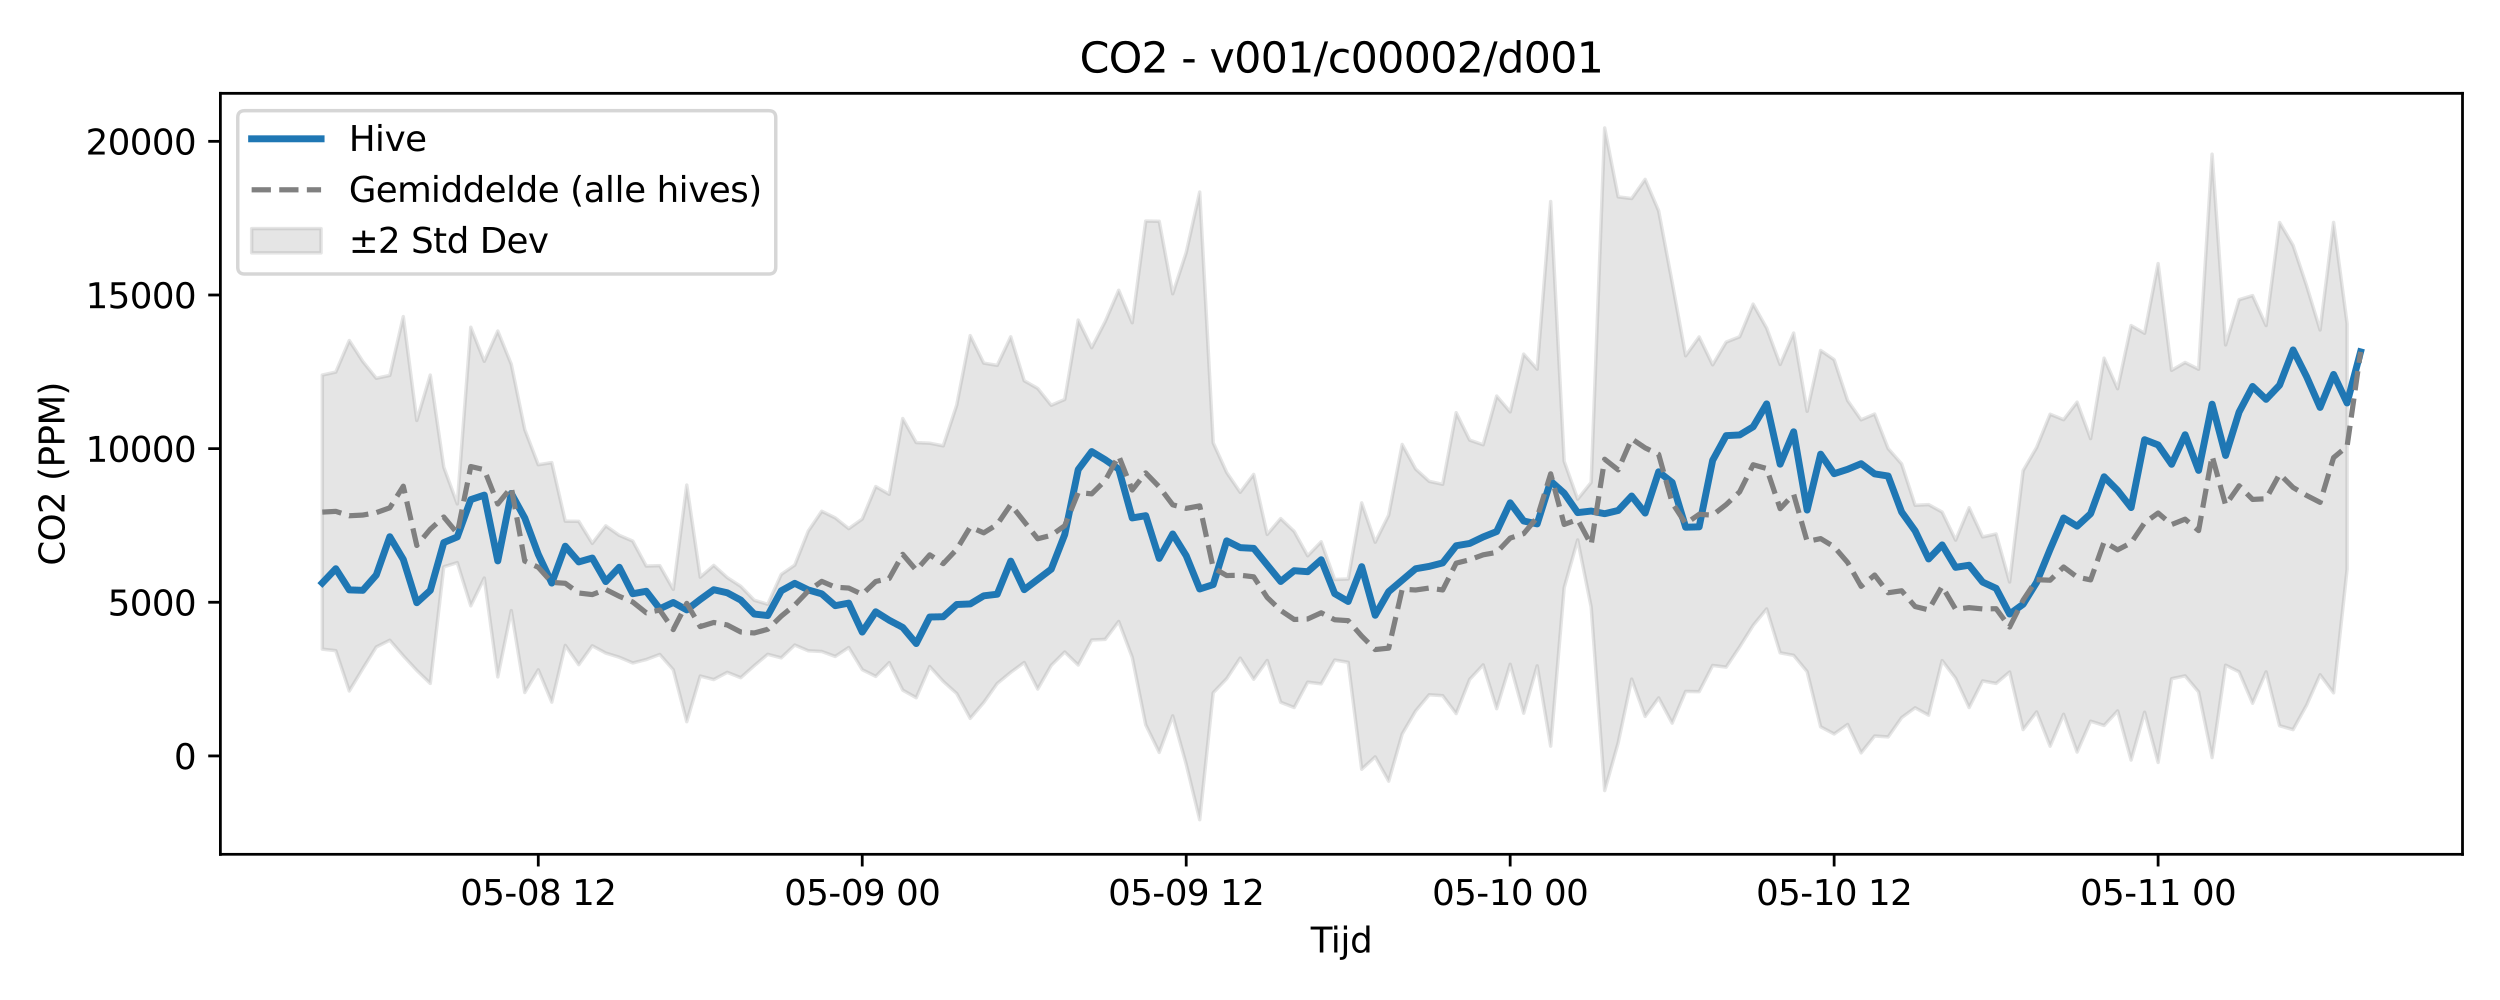 <?xml version="1.0" encoding="utf-8" standalone="no"?>
<!DOCTYPE svg PUBLIC "-//W3C//DTD SVG 1.1//EN"
  "http://www.w3.org/Graphics/SVG/1.1/DTD/svg11.dtd">
<svg xmlns:xlink="http://www.w3.org/1999/xlink" width="720pt" height="288pt" viewBox="0 0 720 288" xmlns="http://www.w3.org/2000/svg" version="1.1">
 <defs>
  <style type="text/css">*{stroke-linejoin: round; stroke-linecap: butt}</style>
 </defs>
 <g id="figure_1">
  <g id="patch_1">
   <path d="M 0 288 
L 720 288 
L 720 0 
L 0 0 
z
" style="fill: #ffffff"/>
  </g>
  <g id="axes_1">
   <g id="patch_2">
    <path d="M 63.47 246.04 
L 709.2 246.04 
L 709.2 26.88 
L 63.47 26.88 
z
" style="fill: #ffffff"/>
   </g>
   <g id="FillBetweenPolyCollection_1">
    <defs>
     <path id="m85f820d447" d="M 92.821 -179.984 
L 92.821 -101.045 
L 96.709 -100.609 
L 100.597 -88.999 
L 104.484 -95.415 
L 108.372 -101.674 
L 112.259 -103.624 
L 116.147 -99.119 
L 120.035 -94.916 
L 123.922 -91.164 
L 127.81 -124.753 
L 131.697 -125.964 
L 135.585 -113.519 
L 139.473 -121.52 
L 143.36 -93.05 
L 147.248 -112.157 
L 151.135 -88.56 
L 155.023 -95.089 
L 158.911 -85.779 
L 162.798 -102.124 
L 166.686 -96.565 
L 170.573 -102.01 
L 174.461 -99.909 
L 178.349 -98.719 
L 182.236 -97.058 
L 186.124 -98.05 
L 190.011 -99.514 
L 193.899 -95.096 
L 197.787 -80.148 
L 201.674 -93.297 
L 205.562 -92.284 
L 209.449 -94.365 
L 213.337 -92.819 
L 217.224 -96.28 
L 221.112 -99.556 
L 225 -98.536 
L 228.887 -102.232 
L 232.775 -100.572 
L 236.662 -100.37 
L 240.55 -98.937 
L 244.438 -101.522 
L 248.325 -95.131 
L 252.213 -93.196 
L 256.1 -97.162 
L 259.988 -89.238 
L 263.876 -87.047 
L 267.763 -96.052 
L 271.651 -91.756 
L 275.538 -88.255 
L 279.426 -81.105 
L 283.314 -85.672 
L 287.201 -91.15 
L 291.089 -94.362 
L 294.976 -97.201 
L 298.864 -89.548 
L 302.752 -96.372 
L 306.639 -100.225 
L 310.527 -96.469 
L 314.414 -103.677 
L 318.302 -103.855 
L 322.19 -109.017 
L 326.077 -98.706 
L 329.965 -79.256 
L 333.852 -71.3 
L 337.74 -81.832 
L 341.628 -67.902 
L 345.515 -51.922 
L 349.403 -88.48 
L 353.29 -92.554 
L 357.178 -98.465 
L 361.066 -92.375 
L 364.953 -97.773 
L 368.841 -85.744 
L 372.728 -84.231 
L 376.616 -91.541 
L 380.504 -91.051 
L 384.391 -97.902 
L 388.279 -97.25 
L 392.166 -66.457 
L 396.054 -70.019 
L 399.942 -63.018 
L 403.829 -76.612 
L 407.717 -83.253 
L 411.604 -87.905 
L 415.492 -87.647 
L 419.38 -82.477 
L 423.267 -92.339 
L 427.155 -96.51 
L 431.042 -83.893 
L 434.93 -96.688 
L 438.818 -82.596 
L 442.705 -96.231 
L 446.593 -73.108 
L 450.48 -118.762 
L 454.368 -132.502 
L 458.256 -113.176 
L 462.143 -60.318 
L 466.031 -74.056 
L 469.918 -92.42 
L 473.806 -81.668 
L 477.694 -87.007 
L 481.581 -79.734 
L 485.469 -88.873 
L 489.356 -88.795 
L 493.244 -96.348 
L 497.132 -95.87 
L 501.019 -101.688 
L 504.907 -107.888 
L 508.794 -112.628 
L 512.682 -99.985 
L 516.57 -99.261 
L 520.457 -94.562 
L 524.345 -78.684 
L 528.232 -76.614 
L 532.12 -79.355 
L 536.008 -71.176 
L 539.895 -76.028 
L 543.783 -75.769 
L 547.67 -81.324 
L 551.558 -84.155 
L 555.446 -82.031 
L 559.333 -97.746 
L 563.221 -92.623 
L 567.108 -84.221 
L 570.996 -91.895 
L 574.883 -91.171 
L 578.771 -94.466 
L 582.659 -77.884 
L 586.546 -82.96 
L 590.434 -73.094 
L 594.321 -82.289 
L 598.209 -71.404 
L 602.097 -80.302 
L 605.984 -79.056 
L 609.872 -83.256 
L 613.759 -69.096 
L 617.647 -82.877 
L 621.535 -68.414 
L 625.422 -92.524 
L 629.31 -93.356 
L 633.197 -88.731 
L 637.085 -69.817 
L 640.973 -96.428 
L 644.86 -94.505 
L 648.748 -85.458 
L 652.635 -94.495 
L 656.523 -78.988 
L 660.411 -77.866 
L 664.298 -84.9 
L 668.186 -93.666 
L 672.073 -88.459 
L 675.961 -124.058 
L 675.961 -194.82 
L 675.961 -194.82 
L 672.073 -223.95 
L 668.186 -192.967 
L 664.298 -205.734 
L 660.411 -217.33 
L 656.523 -223.932 
L 652.635 -194.239 
L 648.748 -202.869 
L 644.86 -201.687 
L 640.973 -188.663 
L 637.085 -243.605 
L 633.197 -181.649 
L 629.31 -183.611 
L 625.422 -181.343 
L 621.535 -212.092 
L 617.647 -192.015 
L 613.759 -194.241 
L 609.872 -176.041 
L 605.984 -184.855 
L 602.097 -161.678 
L 598.209 -172.191 
L 594.321 -167.125 
L 590.434 -168.706 
L 586.546 -159.135 
L 582.659 -152.456 
L 578.771 -120.381 
L 574.883 -134.216 
L 570.996 -133.368 
L 567.108 -141.781 
L 563.221 -132.443 
L 559.333 -140.536 
L 555.446 -142.671 
L 551.558 -142.478 
L 547.67 -154.395 
L 543.783 -158.813 
L 539.895 -168.76 
L 536.008 -167.089 
L 532.12 -172.644 
L 528.232 -184.417 
L 524.345 -187.069 
L 520.457 -169.55 
L 516.57 -192.081 
L 512.682 -183.026 
L 508.794 -193.502 
L 504.907 -200.418 
L 501.019 -191.013 
L 497.132 -189.482 
L 493.244 -182.925 
L 489.356 -190.96 
L 485.469 -185.532 
L 481.581 -206.665 
L 477.694 -227.267 
L 473.806 -236.348 
L 469.918 -230.821 
L 466.031 -231.303 
L 462.143 -251.158 
L 458.256 -149.058 
L 454.368 -144.246 
L 450.48 -155.158 
L 446.593 -229.968 
L 442.705 -181.679 
L 438.818 -186.022 
L 434.93 -169.373 
L 431.042 -173.948 
L 427.155 -159.912 
L 423.267 -161.246 
L 419.38 -169.149 
L 415.492 -148.526 
L 411.604 -149.377 
L 407.717 -152.914 
L 403.829 -159.995 
L 399.942 -139.65 
L 396.054 -131.84 
L 392.166 -143.177 
L 388.279 -121.255 
L 384.391 -121.112 
L 380.504 -131.975 
L 376.616 -127.935 
L 372.728 -134.952 
L 368.841 -138.652 
L 364.953 -134.091 
L 361.066 -151.38 
L 357.178 -146.218 
L 353.29 -151.923 
L 349.403 -160.464 
L 345.515 -232.692 
L 341.628 -215.269 
L 337.74 -203.398 
L 333.852 -224.273 
L 329.965 -224.339 
L 326.077 -195.043 
L 322.19 -204.41 
L 318.302 -195.405 
L 314.414 -187.867 
L 310.527 -195.826 
L 306.639 -172.957 
L 302.752 -171.284 
L 298.864 -176.129 
L 294.976 -178.351 
L 291.089 -191.001 
L 287.201 -182.778 
L 283.314 -183.419 
L 279.426 -191.349 
L 275.538 -171.33 
L 271.651 -159.59 
L 267.763 -160.361 
L 263.876 -160.539 
L 259.988 -167.466 
L 256.1 -145.643 
L 252.213 -147.87 
L 248.325 -138.522 
L 244.438 -135.748 
L 240.55 -138.855 
L 236.662 -140.767 
L 232.775 -135.053 
L 228.887 -125.25 
L 225 -122.577 
L 221.112 -113.974 
L 217.224 -115.13 
L 213.337 -119.146 
L 209.449 -121.654 
L 205.562 -125.171 
L 201.674 -121.781 
L 197.787 -148.303 
L 193.899 -118.25 
L 190.011 -125.094 
L 186.124 -124.976 
L 182.236 -132.17 
L 178.349 -133.83 
L 174.461 -136.563 
L 170.573 -131.509 
L 166.686 -137.857 
L 162.798 -137.898 
L 158.911 -154.778 
L 155.023 -154.159 
L 151.135 -164.275 
L 147.248 -183.097 
L 143.36 -192.668 
L 139.473 -183.943 
L 135.585 -193.761 
L 131.697 -142.874 
L 127.81 -153.441 
L 123.922 -179.985 
L 120.035 -166.902 
L 116.147 -196.823 
L 112.259 -179.886 
L 108.372 -179.053 
L 104.484 -183.906 
L 100.597 -189.927 
L 96.709 -180.844 
L 92.821 -179.984 
z
" style="stroke: #808080; stroke-opacity: 0.2"/>
    </defs>
    <g clip-path="url(#p6d5a3e7dd3)">
     <use xlink:href="#m85f820d447" x="0" y="288" style="fill: #808080; fill-opacity: 0.2; stroke: #808080; stroke-opacity: 0.2"/>
    </g>
   </g>
   <g id="matplotlib.axis_1">
    <g id="xtick_1">
     <g id="line2d_1">
      <defs>
       <path id="m82d6624607" d="M 0 0 
L 0 3.5 
" style="stroke: #000000; stroke-width: 0.8"/>
      </defs>
      <g>
       <use xlink:href="#m82d6624607" x="155.023" y="246.04" style="stroke: #000000; stroke-width: 0.8"/>
      </g>
     </g>
     <g id="text_1">
      <!-- 05-08 12 -->
      <g transform="translate(132.542 260.638) scale(0.1 -0.1)">
       <defs>
        <path id="DejaVuSans-30" d="M 2034 4250 
Q 1547 4250 1301 3770 
Q 1056 3291 1056 2328 
Q 1056 1369 1301 889 
Q 1547 409 2034 409 
Q 2525 409 2770 889 
Q 3016 1369 3016 2328 
Q 3016 3291 2770 3770 
Q 2525 4250 2034 4250 
z
M 2034 4750 
Q 2819 4750 3233 4129 
Q 3647 3509 3647 2328 
Q 3647 1150 3233 529 
Q 2819 -91 2034 -91 
Q 1250 -91 836 529 
Q 422 1150 422 2328 
Q 422 3509 836 4129 
Q 1250 4750 2034 4750 
z
" transform="scale(0.016)"/>
        <path id="DejaVuSans-35" d="M 691 4666 
L 3169 4666 
L 3169 4134 
L 1269 4134 
L 1269 2991 
Q 1406 3038 1543 3061 
Q 1681 3084 1819 3084 
Q 2600 3084 3056 2656 
Q 3513 2228 3513 1497 
Q 3513 744 3044 326 
Q 2575 -91 1722 -91 
Q 1428 -91 1123 -41 
Q 819 9 494 109 
L 494 744 
Q 775 591 1075 516 
Q 1375 441 1709 441 
Q 2250 441 2565 725 
Q 2881 1009 2881 1497 
Q 2881 1984 2565 2268 
Q 2250 2553 1709 2553 
Q 1456 2553 1204 2497 
Q 953 2441 691 2322 
L 691 4666 
z
" transform="scale(0.016)"/>
        <path id="DejaVuSans-2d" d="M 313 2009 
L 1997 2009 
L 1997 1497 
L 313 1497 
L 313 2009 
z
" transform="scale(0.016)"/>
        <path id="DejaVuSans-38" d="M 2034 2216 
Q 1584 2216 1326 1975 
Q 1069 1734 1069 1313 
Q 1069 891 1326 650 
Q 1584 409 2034 409 
Q 2484 409 2743 651 
Q 3003 894 3003 1313 
Q 3003 1734 2745 1975 
Q 2488 2216 2034 2216 
z
M 1403 2484 
Q 997 2584 770 2862 
Q 544 3141 544 3541 
Q 544 4100 942 4425 
Q 1341 4750 2034 4750 
Q 2731 4750 3128 4425 
Q 3525 4100 3525 3541 
Q 3525 3141 3298 2862 
Q 3072 2584 2669 2484 
Q 3125 2378 3379 2068 
Q 3634 1759 3634 1313 
Q 3634 634 3220 271 
Q 2806 -91 2034 -91 
Q 1263 -91 848 271 
Q 434 634 434 1313 
Q 434 1759 690 2068 
Q 947 2378 1403 2484 
z
M 1172 3481 
Q 1172 3119 1398 2916 
Q 1625 2713 2034 2713 
Q 2441 2713 2670 2916 
Q 2900 3119 2900 3481 
Q 2900 3844 2670 4047 
Q 2441 4250 2034 4250 
Q 1625 4250 1398 4047 
Q 1172 3844 1172 3481 
z
" transform="scale(0.016)"/>
        <path id="DejaVuSans-20" transform="scale(0.016)"/>
        <path id="DejaVuSans-31" d="M 794 531 
L 1825 531 
L 1825 4091 
L 703 3866 
L 703 4441 
L 1819 4666 
L 2450 4666 
L 2450 531 
L 3481 531 
L 3481 0 
L 794 0 
L 794 531 
z
" transform="scale(0.016)"/>
        <path id="DejaVuSans-32" d="M 1228 531 
L 3431 531 
L 3431 0 
L 469 0 
L 469 531 
Q 828 903 1448 1529 
Q 2069 2156 2228 2338 
Q 2531 2678 2651 2914 
Q 2772 3150 2772 3378 
Q 2772 3750 2511 3984 
Q 2250 4219 1831 4219 
Q 1534 4219 1204 4116 
Q 875 4013 500 3803 
L 500 4441 
Q 881 4594 1212 4672 
Q 1544 4750 1819 4750 
Q 2544 4750 2975 4387 
Q 3406 4025 3406 3419 
Q 3406 3131 3298 2873 
Q 3191 2616 2906 2266 
Q 2828 2175 2409 1742 
Q 1991 1309 1228 531 
z
" transform="scale(0.016)"/>
       </defs>
       <use xlink:href="#DejaVuSans-30"/>
       <use xlink:href="#DejaVuSans-35" transform="translate(63.623 0)"/>
       <use xlink:href="#DejaVuSans-2d" transform="translate(127.246 0)"/>
       <use xlink:href="#DejaVuSans-30" transform="translate(163.33 0)"/>
       <use xlink:href="#DejaVuSans-38" transform="translate(226.953 0)"/>
       <use xlink:href="#DejaVuSans-20" transform="translate(290.576 0)"/>
       <use xlink:href="#DejaVuSans-31" transform="translate(322.363 0)"/>
       <use xlink:href="#DejaVuSans-32" transform="translate(385.986 0)"/>
      </g>
     </g>
    </g>
    <g id="xtick_2">
     <g id="line2d_2">
      <g>
       <use xlink:href="#m82d6624607" x="248.325" y="246.04" style="stroke: #000000; stroke-width: 0.8"/>
      </g>
     </g>
     <g id="text_2">
      <!-- 05-09 00 -->
      <g transform="translate(225.845 260.638) scale(0.1 -0.1)">
       <defs>
        <path id="DejaVuSans-39" d="M 703 97 
L 703 672 
Q 941 559 1184 500 
Q 1428 441 1663 441 
Q 2288 441 2617 861 
Q 2947 1281 2994 2138 
Q 2813 1869 2534 1725 
Q 2256 1581 1919 1581 
Q 1219 1581 811 2004 
Q 403 2428 403 3163 
Q 403 3881 828 4315 
Q 1253 4750 1959 4750 
Q 2769 4750 3195 4129 
Q 3622 3509 3622 2328 
Q 3622 1225 3098 567 
Q 2575 -91 1691 -91 
Q 1453 -91 1209 -44 
Q 966 3 703 97 
z
M 1959 2075 
Q 2384 2075 2632 2365 
Q 2881 2656 2881 3163 
Q 2881 3666 2632 3958 
Q 2384 4250 1959 4250 
Q 1534 4250 1286 3958 
Q 1038 3666 1038 3163 
Q 1038 2656 1286 2365 
Q 1534 2075 1959 2075 
z
" transform="scale(0.016)"/>
       </defs>
       <use xlink:href="#DejaVuSans-30"/>
       <use xlink:href="#DejaVuSans-35" transform="translate(63.623 0)"/>
       <use xlink:href="#DejaVuSans-2d" transform="translate(127.246 0)"/>
       <use xlink:href="#DejaVuSans-30" transform="translate(163.33 0)"/>
       <use xlink:href="#DejaVuSans-39" transform="translate(226.953 0)"/>
       <use xlink:href="#DejaVuSans-20" transform="translate(290.576 0)"/>
       <use xlink:href="#DejaVuSans-30" transform="translate(322.363 0)"/>
       <use xlink:href="#DejaVuSans-30" transform="translate(385.986 0)"/>
      </g>
     </g>
    </g>
    <g id="xtick_3">
     <g id="line2d_3">
      <g>
       <use xlink:href="#m82d6624607" x="341.628" y="246.04" style="stroke: #000000; stroke-width: 0.8"/>
      </g>
     </g>
     <g id="text_3">
      <!-- 05-09 12 -->
      <g transform="translate(319.147 260.638) scale(0.1 -0.1)">
       <use xlink:href="#DejaVuSans-30"/>
       <use xlink:href="#DejaVuSans-35" transform="translate(63.623 0)"/>
       <use xlink:href="#DejaVuSans-2d" transform="translate(127.246 0)"/>
       <use xlink:href="#DejaVuSans-30" transform="translate(163.33 0)"/>
       <use xlink:href="#DejaVuSans-39" transform="translate(226.953 0)"/>
       <use xlink:href="#DejaVuSans-20" transform="translate(290.576 0)"/>
       <use xlink:href="#DejaVuSans-31" transform="translate(322.363 0)"/>
       <use xlink:href="#DejaVuSans-32" transform="translate(385.986 0)"/>
      </g>
     </g>
    </g>
    <g id="xtick_4">
     <g id="line2d_4">
      <g>
       <use xlink:href="#m82d6624607" x="434.93" y="246.04" style="stroke: #000000; stroke-width: 0.8"/>
      </g>
     </g>
     <g id="text_4">
      <!-- 05-10 00 -->
      <g transform="translate(412.45 260.638) scale(0.1 -0.1)">
       <use xlink:href="#DejaVuSans-30"/>
       <use xlink:href="#DejaVuSans-35" transform="translate(63.623 0)"/>
       <use xlink:href="#DejaVuSans-2d" transform="translate(127.246 0)"/>
       <use xlink:href="#DejaVuSans-31" transform="translate(163.33 0)"/>
       <use xlink:href="#DejaVuSans-30" transform="translate(226.953 0)"/>
       <use xlink:href="#DejaVuSans-20" transform="translate(290.576 0)"/>
       <use xlink:href="#DejaVuSans-30" transform="translate(322.363 0)"/>
       <use xlink:href="#DejaVuSans-30" transform="translate(385.986 0)"/>
      </g>
     </g>
    </g>
    <g id="xtick_5">
     <g id="line2d_5">
      <g>
       <use xlink:href="#m82d6624607" x="528.232" y="246.04" style="stroke: #000000; stroke-width: 0.8"/>
      </g>
     </g>
     <g id="text_5">
      <!-- 05-10 12 -->
      <g transform="translate(505.752 260.638) scale(0.1 -0.1)">
       <use xlink:href="#DejaVuSans-30"/>
       <use xlink:href="#DejaVuSans-35" transform="translate(63.623 0)"/>
       <use xlink:href="#DejaVuSans-2d" transform="translate(127.246 0)"/>
       <use xlink:href="#DejaVuSans-31" transform="translate(163.33 0)"/>
       <use xlink:href="#DejaVuSans-30" transform="translate(226.953 0)"/>
       <use xlink:href="#DejaVuSans-20" transform="translate(290.576 0)"/>
       <use xlink:href="#DejaVuSans-31" transform="translate(322.363 0)"/>
       <use xlink:href="#DejaVuSans-32" transform="translate(385.986 0)"/>
      </g>
     </g>
    </g>
    <g id="xtick_6">
     <g id="line2d_6">
      <g>
       <use xlink:href="#m82d6624607" x="621.535" y="246.04" style="stroke: #000000; stroke-width: 0.8"/>
      </g>
     </g>
     <g id="text_6">
      <!-- 05-11 00 -->
      <g transform="translate(599.054 260.638) scale(0.1 -0.1)">
       <use xlink:href="#DejaVuSans-30"/>
       <use xlink:href="#DejaVuSans-35" transform="translate(63.623 0)"/>
       <use xlink:href="#DejaVuSans-2d" transform="translate(127.246 0)"/>
       <use xlink:href="#DejaVuSans-31" transform="translate(163.33 0)"/>
       <use xlink:href="#DejaVuSans-31" transform="translate(226.953 0)"/>
       <use xlink:href="#DejaVuSans-20" transform="translate(290.576 0)"/>
       <use xlink:href="#DejaVuSans-30" transform="translate(322.363 0)"/>
       <use xlink:href="#DejaVuSans-30" transform="translate(385.986 0)"/>
      </g>
     </g>
    </g>
    <g id="text_7">
     <!-- Tijd -->
     <g transform="translate(377.485 274.317) scale(0.1 -0.1)">
      <defs>
       <path id="DejaVuSans-54" d="M -19 4666 
L 3928 4666 
L 3928 4134 
L 2272 4134 
L 2272 0 
L 1638 0 
L 1638 4134 
L -19 4134 
L -19 4666 
z
" transform="scale(0.016)"/>
       <path id="DejaVuSans-69" d="M 603 3500 
L 1178 3500 
L 1178 0 
L 603 0 
L 603 3500 
z
M 603 4863 
L 1178 4863 
L 1178 4134 
L 603 4134 
L 603 4863 
z
" transform="scale(0.016)"/>
       <path id="DejaVuSans-6a" d="M 603 3500 
L 1178 3500 
L 1178 -63 
Q 1178 -731 923 -1031 
Q 669 -1331 103 -1331 
L -116 -1331 
L -116 -844 
L 38 -844 
Q 366 -844 484 -692 
Q 603 -541 603 -63 
L 603 3500 
z
M 603 4863 
L 1178 4863 
L 1178 4134 
L 603 4134 
L 603 4863 
z
" transform="scale(0.016)"/>
       <path id="DejaVuSans-64" d="M 2906 2969 
L 2906 4863 
L 3481 4863 
L 3481 0 
L 2906 0 
L 2906 525 
Q 2725 213 2448 61 
Q 2172 -91 1784 -91 
Q 1150 -91 751 415 
Q 353 922 353 1747 
Q 353 2572 751 3078 
Q 1150 3584 1784 3584 
Q 2172 3584 2448 3432 
Q 2725 3281 2906 2969 
z
M 947 1747 
Q 947 1113 1208 752 
Q 1469 391 1925 391 
Q 2381 391 2643 752 
Q 2906 1113 2906 1747 
Q 2906 2381 2643 2742 
Q 2381 3103 1925 3103 
Q 1469 3103 1208 2742 
Q 947 2381 947 1747 
z
" transform="scale(0.016)"/>
      </defs>
      <use xlink:href="#DejaVuSans-54"/>
      <use xlink:href="#DejaVuSans-69" transform="translate(57.959 0)"/>
      <use xlink:href="#DejaVuSans-6a" transform="translate(85.742 0)"/>
      <use xlink:href="#DejaVuSans-64" transform="translate(113.525 0)"/>
     </g>
    </g>
   </g>
   <g id="matplotlib.axis_2">
    <g id="ytick_1">
     <g id="line2d_7">
      <defs>
       <path id="mbcec3c54fc" d="M 0 0 
L -3.5 0 
" style="stroke: #000000; stroke-width: 0.8"/>
      </defs>
      <g>
       <use xlink:href="#mbcec3c54fc" x="63.47" y="217.704" style="stroke: #000000; stroke-width: 0.8"/>
      </g>
     </g>
     <g id="text_8">
      <!-- 0 -->
      <g transform="translate(50.108 221.503) scale(0.1 -0.1)">
       <use xlink:href="#DejaVuSans-30"/>
      </g>
     </g>
    </g>
    <g id="ytick_2">
     <g id="line2d_8">
      <g>
       <use xlink:href="#mbcec3c54fc" x="63.47" y="173.455" style="stroke: #000000; stroke-width: 0.8"/>
      </g>
     </g>
     <g id="text_9">
      <!-- 5000 -->
      <g transform="translate(31.02 177.254) scale(0.1 -0.1)">
       <use xlink:href="#DejaVuSans-35"/>
       <use xlink:href="#DejaVuSans-30" transform="translate(63.623 0)"/>
       <use xlink:href="#DejaVuSans-30" transform="translate(127.246 0)"/>
       <use xlink:href="#DejaVuSans-30" transform="translate(190.869 0)"/>
      </g>
     </g>
    </g>
    <g id="ytick_3">
     <g id="line2d_9">
      <g>
       <use xlink:href="#mbcec3c54fc" x="63.47" y="129.207" style="stroke: #000000; stroke-width: 0.8"/>
      </g>
     </g>
     <g id="text_10">
      <!-- 10000 -->
      <g transform="translate(24.657 133.006) scale(0.1 -0.1)">
       <use xlink:href="#DejaVuSans-31"/>
       <use xlink:href="#DejaVuSans-30" transform="translate(63.623 0)"/>
       <use xlink:href="#DejaVuSans-30" transform="translate(127.246 0)"/>
       <use xlink:href="#DejaVuSans-30" transform="translate(190.869 0)"/>
       <use xlink:href="#DejaVuSans-30" transform="translate(254.492 0)"/>
      </g>
     </g>
    </g>
    <g id="ytick_4">
     <g id="line2d_10">
      <g>
       <use xlink:href="#mbcec3c54fc" x="63.47" y="84.958" style="stroke: #000000; stroke-width: 0.8"/>
      </g>
     </g>
     <g id="text_11">
      <!-- 15000 -->
      <g transform="translate(24.657 88.758) scale(0.1 -0.1)">
       <use xlink:href="#DejaVuSans-31"/>
       <use xlink:href="#DejaVuSans-35" transform="translate(63.623 0)"/>
       <use xlink:href="#DejaVuSans-30" transform="translate(127.246 0)"/>
       <use xlink:href="#DejaVuSans-30" transform="translate(190.869 0)"/>
       <use xlink:href="#DejaVuSans-30" transform="translate(254.492 0)"/>
      </g>
     </g>
    </g>
    <g id="ytick_5">
     <g id="line2d_11">
      <g>
       <use xlink:href="#mbcec3c54fc" x="63.47" y="40.71" style="stroke: #000000; stroke-width: 0.8"/>
      </g>
     </g>
     <g id="text_12">
      <!-- 20000 -->
      <g transform="translate(24.657 44.509) scale(0.1 -0.1)">
       <use xlink:href="#DejaVuSans-32"/>
       <use xlink:href="#DejaVuSans-30" transform="translate(63.623 0)"/>
       <use xlink:href="#DejaVuSans-30" transform="translate(127.246 0)"/>
       <use xlink:href="#DejaVuSans-30" transform="translate(190.869 0)"/>
       <use xlink:href="#DejaVuSans-30" transform="translate(254.492 0)"/>
      </g>
     </g>
    </g>
    <g id="text_13">
     <!-- CO2 (PPM) -->
     <g transform="translate(18.578 162.903) rotate(-90) scale(0.1 -0.1)">
      <defs>
       <path id="DejaVuSans-43" d="M 4122 4306 
L 4122 3641 
Q 3803 3938 3442 4084 
Q 3081 4231 2675 4231 
Q 1875 4231 1450 3742 
Q 1025 3253 1025 2328 
Q 1025 1406 1450 917 
Q 1875 428 2675 428 
Q 3081 428 3442 575 
Q 3803 722 4122 1019 
L 4122 359 
Q 3791 134 3420 21 
Q 3050 -91 2638 -91 
Q 1578 -91 968 557 
Q 359 1206 359 2328 
Q 359 3453 968 4101 
Q 1578 4750 2638 4750 
Q 3056 4750 3426 4639 
Q 3797 4528 4122 4306 
z
" transform="scale(0.016)"/>
       <path id="DejaVuSans-4f" d="M 2522 4238 
Q 1834 4238 1429 3725 
Q 1025 3213 1025 2328 
Q 1025 1447 1429 934 
Q 1834 422 2522 422 
Q 3209 422 3611 934 
Q 4013 1447 4013 2328 
Q 4013 3213 3611 3725 
Q 3209 4238 2522 4238 
z
M 2522 4750 
Q 3503 4750 4090 4092 
Q 4678 3434 4678 2328 
Q 4678 1225 4090 567 
Q 3503 -91 2522 -91 
Q 1538 -91 948 565 
Q 359 1222 359 2328 
Q 359 3434 948 4092 
Q 1538 4750 2522 4750 
z
" transform="scale(0.016)"/>
       <path id="DejaVuSans-28" d="M 1984 4856 
Q 1566 4138 1362 3434 
Q 1159 2731 1159 2009 
Q 1159 1288 1364 580 
Q 1569 -128 1984 -844 
L 1484 -844 
Q 1016 -109 783 600 
Q 550 1309 550 2009 
Q 550 2706 781 3412 
Q 1013 4119 1484 4856 
L 1984 4856 
z
" transform="scale(0.016)"/>
       <path id="DejaVuSans-50" d="M 1259 4147 
L 1259 2394 
L 2053 2394 
Q 2494 2394 2734 2622 
Q 2975 2850 2975 3272 
Q 2975 3691 2734 3919 
Q 2494 4147 2053 4147 
L 1259 4147 
z
M 628 4666 
L 2053 4666 
Q 2838 4666 3239 4311 
Q 3641 3956 3641 3272 
Q 3641 2581 3239 2228 
Q 2838 1875 2053 1875 
L 1259 1875 
L 1259 0 
L 628 0 
L 628 4666 
z
" transform="scale(0.016)"/>
       <path id="DejaVuSans-4d" d="M 628 4666 
L 1569 4666 
L 2759 1491 
L 3956 4666 
L 4897 4666 
L 4897 0 
L 4281 0 
L 4281 4097 
L 3078 897 
L 2444 897 
L 1241 4097 
L 1241 0 
L 628 0 
L 628 4666 
z
" transform="scale(0.016)"/>
       <path id="DejaVuSans-29" d="M 513 4856 
L 1013 4856 
Q 1481 4119 1714 3412 
Q 1947 2706 1947 2009 
Q 1947 1309 1714 600 
Q 1481 -109 1013 -844 
L 513 -844 
Q 928 -128 1133 580 
Q 1338 1288 1338 2009 
Q 1338 2731 1133 3434 
Q 928 4138 513 4856 
z
" transform="scale(0.016)"/>
      </defs>
      <use xlink:href="#DejaVuSans-43"/>
      <use xlink:href="#DejaVuSans-4f" transform="translate(69.824 0)"/>
      <use xlink:href="#DejaVuSans-32" transform="translate(148.535 0)"/>
      <use xlink:href="#DejaVuSans-20" transform="translate(212.158 0)"/>
      <use xlink:href="#DejaVuSans-28" transform="translate(243.945 0)"/>
      <use xlink:href="#DejaVuSans-50" transform="translate(282.959 0)"/>
      <use xlink:href="#DejaVuSans-50" transform="translate(343.262 0)"/>
      <use xlink:href="#DejaVuSans-4d" transform="translate(403.564 0)"/>
      <use xlink:href="#DejaVuSans-29" transform="translate(489.844 0)"/>
     </g>
    </g>
   </g>
   <g id="line2d_12">
    <path d="M 92.821 167.898 
L 96.709 163.796 
L 100.597 169.889 
L 104.484 170.013 
L 108.372 165.591 
L 112.259 154.583 
L 116.147 161.113 
L 120.035 173.579 
L 123.922 170.035 
L 127.81 156.257 
L 131.697 154.632 
L 135.585 143.888 
L 139.473 142.592 
L 143.36 161.539 
L 147.248 142.127 
L 151.135 149.192 
L 155.023 159.641 
L 158.911 167.924 
L 162.798 157.313 
L 166.686 161.836 
L 170.573 160.715 
L 174.461 167.494 
L 178.349 163.373 
L 182.236 170.995 
L 186.124 170.283 
L 190.011 175.331 
L 193.899 173.517 
L 197.787 175.65 
L 201.674 172.65 
L 205.562 169.839 
L 209.449 170.721 
L 213.337 172.821 
L 217.224 176.848 
L 221.112 177.275 
L 225 170.145 
L 228.887 167.998 
L 232.775 169.898 
L 236.662 171.027 
L 240.55 174.435 
L 244.438 173.697 
L 248.325 182.034 
L 252.213 176.193 
L 256.1 178.632 
L 259.988 180.703 
L 263.876 185.34 
L 267.763 177.697 
L 271.651 177.623 
L 275.538 174.097 
L 279.426 173.933 
L 283.314 171.597 
L 287.201 171.137 
L 291.089 161.611 
L 294.976 169.824 
L 302.752 163.921 
L 306.639 153.962 
L 310.527 135.242 
L 314.414 130.052 
L 318.302 132.404 
L 322.19 135.087 
L 326.077 149.167 
L 329.965 148.514 
L 333.852 160.815 
L 337.74 153.787 
L 341.628 160.048 
L 345.515 169.626 
L 349.403 168.367 
L 353.29 155.765 
L 357.178 157.718 
L 361.066 157.924 
L 368.841 167.468 
L 372.728 164.358 
L 376.616 164.65 
L 380.504 161.213 
L 384.391 170.963 
L 388.279 173.23 
L 392.166 163.201 
L 396.054 177.196 
L 399.942 170.39 
L 407.717 163.797 
L 411.604 163.119 
L 415.492 162.122 
L 419.38 157.172 
L 423.267 156.514 
L 427.155 154.644 
L 431.042 153.083 
L 434.93 144.812 
L 438.818 150.048 
L 442.705 150.88 
L 446.593 138.564 
L 450.48 142.039 
L 454.368 147.632 
L 458.256 147.181 
L 462.143 147.946 
L 466.031 147.018 
L 469.918 142.856 
L 473.806 147.762 
L 477.694 135.879 
L 481.581 138.95 
L 485.469 151.841 
L 489.356 151.729 
L 493.244 132.579 
L 497.132 125.463 
L 501.019 125.264 
L 504.907 122.918 
L 508.794 116.325 
L 512.682 133.68 
L 516.57 124.36 
L 520.457 146.891 
L 524.345 130.803 
L 528.232 136.422 
L 532.12 135.16 
L 536.008 133.546 
L 539.895 136.478 
L 543.783 137.092 
L 547.67 147.461 
L 551.558 152.897 
L 555.446 160.98 
L 559.333 156.933 
L 563.221 163.396 
L 567.108 162.783 
L 570.996 167.638 
L 574.883 169.443 
L 578.771 176.839 
L 582.659 174.016 
L 586.546 167.712 
L 590.434 158.204 
L 594.321 149.178 
L 598.209 151.543 
L 602.097 147.947 
L 605.984 137.313 
L 609.872 141.239 
L 613.759 146.178 
L 617.647 126.634 
L 621.535 128.139 
L 625.422 133.717 
L 629.31 125.21 
L 633.197 135.472 
L 637.085 116.407 
L 640.973 131.171 
L 644.86 118.664 
L 648.748 111.304 
L 652.635 115.009 
L 656.523 110.917 
L 660.411 100.782 
L 664.298 108.476 
L 668.186 117.33 
L 672.073 107.844 
L 675.961 116.052 
L 679.849 101.339 
L 679.849 101.339 
" clip-path="url(#p6d5a3e7dd3)" style="fill: none; stroke: #1f77b4; stroke-width: 2; stroke-linecap: square"/>
   </g>
   <g id="line2d_13">
    <path d="M 92.821 147.486 
L 96.709 147.273 
L 100.597 148.537 
L 104.484 148.339 
L 108.372 147.636 
L 112.259 146.245 
L 116.147 140.029 
L 120.035 157.091 
L 123.922 152.425 
L 127.81 148.903 
L 131.697 153.581 
L 135.585 134.36 
L 139.473 135.268 
L 143.36 145.141 
L 147.248 140.373 
L 151.135 161.583 
L 155.023 163.376 
L 158.911 167.721 
L 162.798 167.989 
L 166.686 170.789 
L 170.573 171.241 
L 174.461 169.764 
L 178.349 171.726 
L 182.236 173.386 
L 186.124 176.487 
L 190.011 175.696 
L 193.899 181.327 
L 197.787 173.775 
L 201.674 180.461 
L 205.562 179.272 
L 209.449 179.991 
L 213.337 182.017 
L 217.224 182.295 
L 221.112 181.235 
L 225 177.444 
L 228.887 174.259 
L 232.775 170.188 
L 236.662 167.432 
L 240.55 169.104 
L 244.438 169.365 
L 248.325 171.174 
L 252.213 167.467 
L 256.1 166.597 
L 259.988 159.648 
L 263.876 164.207 
L 267.763 159.793 
L 271.651 162.327 
L 275.538 158.208 
L 279.426 151.773 
L 283.314 153.454 
L 287.201 151.036 
L 291.089 145.318 
L 298.864 155.161 
L 302.752 154.172 
L 306.639 151.409 
L 310.527 141.853 
L 314.414 142.228 
L 318.302 138.37 
L 322.19 131.287 
L 326.077 141.126 
L 329.965 136.202 
L 333.852 140.213 
L 337.74 145.385 
L 341.628 146.414 
L 345.515 145.693 
L 349.403 163.528 
L 353.29 165.762 
L 357.178 165.659 
L 361.066 166.122 
L 364.953 172.068 
L 368.841 175.802 
L 372.728 178.409 
L 376.616 178.262 
L 380.504 176.487 
L 384.391 178.493 
L 388.279 178.747 
L 392.166 183.183 
L 396.054 187.071 
L 399.942 186.666 
L 403.829 169.696 
L 407.717 169.917 
L 411.604 169.359 
L 415.492 169.914 
L 419.38 162.187 
L 423.267 161.208 
L 427.155 159.789 
L 431.042 159.079 
L 434.93 154.969 
L 438.818 153.691 
L 442.705 149.045 
L 446.593 136.462 
L 450.48 151.04 
L 454.368 149.626 
L 458.256 156.883 
L 462.143 132.262 
L 466.031 135.321 
L 469.918 126.379 
L 473.806 128.992 
L 477.694 130.863 
L 481.581 144.8 
L 485.469 150.798 
L 489.356 148.122 
L 493.244 148.363 
L 497.132 145.324 
L 501.019 141.649 
L 504.907 133.847 
L 508.794 134.935 
L 512.682 146.495 
L 516.57 142.329 
L 520.457 155.944 
L 524.345 155.123 
L 528.232 157.485 
L 532.12 162 
L 536.008 168.867 
L 539.895 165.606 
L 543.783 170.709 
L 547.67 170.14 
L 551.558 174.684 
L 555.446 175.649 
L 559.333 168.859 
L 563.221 175.467 
L 567.108 174.999 
L 570.996 175.369 
L 574.883 175.307 
L 578.771 180.576 
L 582.659 172.83 
L 586.546 166.952 
L 590.434 167.1 
L 594.321 163.293 
L 598.209 166.203 
L 602.097 167.01 
L 605.984 156.044 
L 609.872 158.351 
L 613.759 156.332 
L 617.647 150.554 
L 621.535 147.747 
L 625.422 151.067 
L 629.31 149.517 
L 633.197 152.81 
L 637.085 131.289 
L 640.973 145.454 
L 644.86 139.904 
L 648.748 143.837 
L 652.635 143.633 
L 656.523 136.54 
L 660.411 140.402 
L 664.298 142.683 
L 668.186 144.683 
L 672.073 131.795 
L 675.961 128.561 
L 679.849 101.339 
L 679.849 101.339 
" clip-path="url(#p6d5a3e7dd3)" style="fill: none; stroke-dasharray: 5.55,2.4; stroke-dashoffset: 0; stroke: #808080; stroke-width: 1.5"/>
   </g>
   <g id="patch_3">
    <path d="M 63.47 246.04 
L 63.47 26.88 
" style="fill: none; stroke: #000000; stroke-width: 0.8; stroke-linejoin: miter; stroke-linecap: square"/>
   </g>
   <g id="patch_4">
    <path d="M 709.2 246.04 
L 709.2 26.88 
" style="fill: none; stroke: #000000; stroke-width: 0.8; stroke-linejoin: miter; stroke-linecap: square"/>
   </g>
   <g id="patch_5">
    <path d="M 63.47 246.04 
L 709.2 246.04 
" style="fill: none; stroke: #000000; stroke-width: 0.8; stroke-linejoin: miter; stroke-linecap: square"/>
   </g>
   <g id="patch_6">
    <path d="M 63.47 26.88 
L 709.2 26.88 
" style="fill: none; stroke: #000000; stroke-width: 0.8; stroke-linejoin: miter; stroke-linecap: square"/>
   </g>
   <g id="text_14">
    <!-- CO2 - v001/c00002/d001 -->
    <g transform="translate(310.932 20.88) scale(0.12 -0.12)">
     <defs>
      <path id="DejaVuSans-76" d="M 191 3500 
L 800 3500 
L 1894 563 
L 2988 3500 
L 3597 3500 
L 2284 0 
L 1503 0 
L 191 3500 
z
" transform="scale(0.016)"/>
      <path id="DejaVuSans-2f" d="M 1625 4666 
L 2156 4666 
L 531 -594 
L 0 -594 
L 1625 4666 
z
" transform="scale(0.016)"/>
      <path id="DejaVuSans-63" d="M 3122 3366 
L 3122 2828 
Q 2878 2963 2633 3030 
Q 2388 3097 2138 3097 
Q 1578 3097 1268 2742 
Q 959 2388 959 1747 
Q 959 1106 1268 751 
Q 1578 397 2138 397 
Q 2388 397 2633 464 
Q 2878 531 3122 666 
L 3122 134 
Q 2881 22 2623 -34 
Q 2366 -91 2075 -91 
Q 1284 -91 818 406 
Q 353 903 353 1747 
Q 353 2603 823 3093 
Q 1294 3584 2113 3584 
Q 2378 3584 2631 3529 
Q 2884 3475 3122 3366 
z
" transform="scale(0.016)"/>
     </defs>
     <use xlink:href="#DejaVuSans-43"/>
     <use xlink:href="#DejaVuSans-4f" transform="translate(69.824 0)"/>
     <use xlink:href="#DejaVuSans-32" transform="translate(148.535 0)"/>
     <use xlink:href="#DejaVuSans-20" transform="translate(212.158 0)"/>
     <use xlink:href="#DejaVuSans-2d" transform="translate(243.945 0)"/>
     <use xlink:href="#DejaVuSans-20" transform="translate(280.029 0)"/>
     <use xlink:href="#DejaVuSans-76" transform="translate(311.816 0)"/>
     <use xlink:href="#DejaVuSans-30" transform="translate(370.996 0)"/>
     <use xlink:href="#DejaVuSans-30" transform="translate(434.619 0)"/>
     <use xlink:href="#DejaVuSans-31" transform="translate(498.242 0)"/>
     <use xlink:href="#DejaVuSans-2f" transform="translate(561.865 0)"/>
     <use xlink:href="#DejaVuSans-63" transform="translate(595.557 0)"/>
     <use xlink:href="#DejaVuSans-30" transform="translate(650.537 0)"/>
     <use xlink:href="#DejaVuSans-30" transform="translate(714.16 0)"/>
     <use xlink:href="#DejaVuSans-30" transform="translate(777.783 0)"/>
     <use xlink:href="#DejaVuSans-30" transform="translate(841.406 0)"/>
     <use xlink:href="#DejaVuSans-32" transform="translate(905.029 0)"/>
     <use xlink:href="#DejaVuSans-2f" transform="translate(968.652 0)"/>
     <use xlink:href="#DejaVuSans-64" transform="translate(1002.344 0)"/>
     <use xlink:href="#DejaVuSans-30" transform="translate(1065.82 0)"/>
     <use xlink:href="#DejaVuSans-30" transform="translate(1129.443 0)"/>
     <use xlink:href="#DejaVuSans-31" transform="translate(1193.066 0)"/>
    </g>
   </g>
   <g id="legend_1">
    <g id="patch_7">
     <path d="M 70.47 78.914 
L 221.414 78.914 
Q 223.414 78.914 223.414 76.914 
L 223.414 33.88 
Q 223.414 31.88 221.414 31.88 
L 70.47 31.88 
Q 68.47 31.88 68.47 33.88 
L 68.47 76.914 
Q 68.47 78.914 70.47 78.914 
z
" style="fill: #ffffff; opacity: 0.8; stroke: #cccccc; stroke-linejoin: miter"/>
    </g>
    <g id="line2d_14">
     <path d="M 72.47 39.978 
L 82.47 39.978 
L 92.47 39.978 
" style="fill: none; stroke: #1f77b4; stroke-width: 2; stroke-linecap: square"/>
    </g>
    <g id="text_15">
     <!-- Hive -->
     <g transform="translate(100.47 43.478) scale(0.1 -0.1)">
      <defs>
       <path id="DejaVuSans-48" d="M 628 4666 
L 1259 4666 
L 1259 2753 
L 3553 2753 
L 3553 4666 
L 4184 4666 
L 4184 0 
L 3553 0 
L 3553 2222 
L 1259 2222 
L 1259 0 
L 628 0 
L 628 4666 
z
" transform="scale(0.016)"/>
       <path id="DejaVuSans-65" d="M 3597 1894 
L 3597 1613 
L 953 1613 
Q 991 1019 1311 708 
Q 1631 397 2203 397 
Q 2534 397 2845 478 
Q 3156 559 3463 722 
L 3463 178 
Q 3153 47 2828 -22 
Q 2503 -91 2169 -91 
Q 1331 -91 842 396 
Q 353 884 353 1716 
Q 353 2575 817 3079 
Q 1281 3584 2069 3584 
Q 2775 3584 3186 3129 
Q 3597 2675 3597 1894 
z
M 3022 2063 
Q 3016 2534 2758 2815 
Q 2500 3097 2075 3097 
Q 1594 3097 1305 2825 
Q 1016 2553 972 2059 
L 3022 2063 
z
" transform="scale(0.016)"/>
      </defs>
      <use xlink:href="#DejaVuSans-48"/>
      <use xlink:href="#DejaVuSans-69" transform="translate(75.195 0)"/>
      <use xlink:href="#DejaVuSans-76" transform="translate(102.979 0)"/>
      <use xlink:href="#DejaVuSans-65" transform="translate(162.158 0)"/>
     </g>
    </g>
    <g id="line2d_15">
     <path d="M 72.47 54.657 
L 82.47 54.657 
L 92.47 54.657 
" style="fill: none; stroke-dasharray: 5.55,2.4; stroke-dashoffset: 0; stroke: #808080; stroke-width: 1.5"/>
    </g>
    <g id="text_16">
     <!-- Gemiddelde (alle hives) -->
     <g transform="translate(100.47 58.157) scale(0.1 -0.1)">
      <defs>
       <path id="DejaVuSans-47" d="M 3809 666 
L 3809 1919 
L 2778 1919 
L 2778 2438 
L 4434 2438 
L 4434 434 
Q 4069 175 3628 42 
Q 3188 -91 2688 -91 
Q 1594 -91 976 548 
Q 359 1188 359 2328 
Q 359 3472 976 4111 
Q 1594 4750 2688 4750 
Q 3144 4750 3555 4637 
Q 3966 4525 4313 4306 
L 4313 3634 
Q 3963 3931 3569 4081 
Q 3175 4231 2741 4231 
Q 1884 4231 1454 3753 
Q 1025 3275 1025 2328 
Q 1025 1384 1454 906 
Q 1884 428 2741 428 
Q 3075 428 3337 486 
Q 3600 544 3809 666 
z
" transform="scale(0.016)"/>
       <path id="DejaVuSans-6d" d="M 3328 2828 
Q 3544 3216 3844 3400 
Q 4144 3584 4550 3584 
Q 5097 3584 5394 3201 
Q 5691 2819 5691 2113 
L 5691 0 
L 5113 0 
L 5113 2094 
Q 5113 2597 4934 2840 
Q 4756 3084 4391 3084 
Q 3944 3084 3684 2787 
Q 3425 2491 3425 1978 
L 3425 0 
L 2847 0 
L 2847 2094 
Q 2847 2600 2669 2842 
Q 2491 3084 2119 3084 
Q 1678 3084 1418 2786 
Q 1159 2488 1159 1978 
L 1159 0 
L 581 0 
L 581 3500 
L 1159 3500 
L 1159 2956 
Q 1356 3278 1631 3431 
Q 1906 3584 2284 3584 
Q 2666 3584 2933 3390 
Q 3200 3197 3328 2828 
z
" transform="scale(0.016)"/>
       <path id="DejaVuSans-6c" d="M 603 4863 
L 1178 4863 
L 1178 0 
L 603 0 
L 603 4863 
z
" transform="scale(0.016)"/>
       <path id="DejaVuSans-61" d="M 2194 1759 
Q 1497 1759 1228 1600 
Q 959 1441 959 1056 
Q 959 750 1161 570 
Q 1363 391 1709 391 
Q 2188 391 2477 730 
Q 2766 1069 2766 1631 
L 2766 1759 
L 2194 1759 
z
M 3341 1997 
L 3341 0 
L 2766 0 
L 2766 531 
Q 2569 213 2275 61 
Q 1981 -91 1556 -91 
Q 1019 -91 701 211 
Q 384 513 384 1019 
Q 384 1609 779 1909 
Q 1175 2209 1959 2209 
L 2766 2209 
L 2766 2266 
Q 2766 2663 2505 2880 
Q 2244 3097 1772 3097 
Q 1472 3097 1187 3025 
Q 903 2953 641 2809 
L 641 3341 
Q 956 3463 1253 3523 
Q 1550 3584 1831 3584 
Q 2591 3584 2966 3190 
Q 3341 2797 3341 1997 
z
" transform="scale(0.016)"/>
       <path id="DejaVuSans-68" d="M 3513 2113 
L 3513 0 
L 2938 0 
L 2938 2094 
Q 2938 2591 2744 2837 
Q 2550 3084 2163 3084 
Q 1697 3084 1428 2787 
Q 1159 2491 1159 1978 
L 1159 0 
L 581 0 
L 581 4863 
L 1159 4863 
L 1159 2956 
Q 1366 3272 1645 3428 
Q 1925 3584 2291 3584 
Q 2894 3584 3203 3211 
Q 3513 2838 3513 2113 
z
" transform="scale(0.016)"/>
       <path id="DejaVuSans-73" d="M 2834 3397 
L 2834 2853 
Q 2591 2978 2328 3040 
Q 2066 3103 1784 3103 
Q 1356 3103 1142 2972 
Q 928 2841 928 2578 
Q 928 2378 1081 2264 
Q 1234 2150 1697 2047 
L 1894 2003 
Q 2506 1872 2764 1633 
Q 3022 1394 3022 966 
Q 3022 478 2636 193 
Q 2250 -91 1575 -91 
Q 1294 -91 989 -36 
Q 684 19 347 128 
L 347 722 
Q 666 556 975 473 
Q 1284 391 1588 391 
Q 1994 391 2212 530 
Q 2431 669 2431 922 
Q 2431 1156 2273 1281 
Q 2116 1406 1581 1522 
L 1381 1569 
Q 847 1681 609 1914 
Q 372 2147 372 2553 
Q 372 3047 722 3315 
Q 1072 3584 1716 3584 
Q 2034 3584 2315 3537 
Q 2597 3491 2834 3397 
z
" transform="scale(0.016)"/>
      </defs>
      <use xlink:href="#DejaVuSans-47"/>
      <use xlink:href="#DejaVuSans-65" transform="translate(77.49 0)"/>
      <use xlink:href="#DejaVuSans-6d" transform="translate(139.014 0)"/>
      <use xlink:href="#DejaVuSans-69" transform="translate(236.426 0)"/>
      <use xlink:href="#DejaVuSans-64" transform="translate(264.209 0)"/>
      <use xlink:href="#DejaVuSans-64" transform="translate(327.686 0)"/>
      <use xlink:href="#DejaVuSans-65" transform="translate(391.162 0)"/>
      <use xlink:href="#DejaVuSans-6c" transform="translate(452.686 0)"/>
      <use xlink:href="#DejaVuSans-64" transform="translate(480.469 0)"/>
      <use xlink:href="#DejaVuSans-65" transform="translate(543.945 0)"/>
      <use xlink:href="#DejaVuSans-20" transform="translate(605.469 0)"/>
      <use xlink:href="#DejaVuSans-28" transform="translate(637.256 0)"/>
      <use xlink:href="#DejaVuSans-61" transform="translate(676.27 0)"/>
      <use xlink:href="#DejaVuSans-6c" transform="translate(737.549 0)"/>
      <use xlink:href="#DejaVuSans-6c" transform="translate(765.332 0)"/>
      <use xlink:href="#DejaVuSans-65" transform="translate(793.115 0)"/>
      <use xlink:href="#DejaVuSans-20" transform="translate(854.639 0)"/>
      <use xlink:href="#DejaVuSans-68" transform="translate(886.426 0)"/>
      <use xlink:href="#DejaVuSans-69" transform="translate(949.805 0)"/>
      <use xlink:href="#DejaVuSans-76" transform="translate(977.588 0)"/>
      <use xlink:href="#DejaVuSans-65" transform="translate(1036.768 0)"/>
      <use xlink:href="#DejaVuSans-73" transform="translate(1098.291 0)"/>
      <use xlink:href="#DejaVuSans-29" transform="translate(1150.391 0)"/>
     </g>
    </g>
    <g id="patch_8">
     <path d="M 72.47 72.835 
L 92.47 72.835 
L 92.47 65.835 
L 72.47 65.835 
z
" style="fill: #808080; fill-opacity: 0.2; stroke: #808080; stroke-opacity: 0.2; stroke-linejoin: miter"/>
    </g>
    <g id="text_17">
     <!-- ±2 Std Dev -->
     <g transform="translate(100.47 72.835) scale(0.1 -0.1)">
      <defs>
       <path id="DejaVuSans-b1" d="M 2944 4013 
L 2944 2803 
L 4684 2803 
L 4684 2272 
L 2944 2272 
L 2944 1063 
L 2419 1063 
L 2419 2272 
L 678 2272 
L 678 2803 
L 2419 2803 
L 2419 4013 
L 2944 4013 
z
M 678 531 
L 4684 531 
L 4684 0 
L 678 0 
L 678 531 
z
" transform="scale(0.016)"/>
       <path id="DejaVuSans-53" d="M 3425 4513 
L 3425 3897 
Q 3066 4069 2747 4153 
Q 2428 4238 2131 4238 
Q 1616 4238 1336 4038 
Q 1056 3838 1056 3469 
Q 1056 3159 1242 3001 
Q 1428 2844 1947 2747 
L 2328 2669 
Q 3034 2534 3370 2195 
Q 3706 1856 3706 1288 
Q 3706 609 3251 259 
Q 2797 -91 1919 -91 
Q 1588 -91 1214 -16 
Q 841 59 441 206 
L 441 856 
Q 825 641 1194 531 
Q 1563 422 1919 422 
Q 2459 422 2753 634 
Q 3047 847 3047 1241 
Q 3047 1584 2836 1778 
Q 2625 1972 2144 2069 
L 1759 2144 
Q 1053 2284 737 2584 
Q 422 2884 422 3419 
Q 422 4038 858 4394 
Q 1294 4750 2059 4750 
Q 2388 4750 2728 4690 
Q 3069 4631 3425 4513 
z
" transform="scale(0.016)"/>
       <path id="DejaVuSans-74" d="M 1172 4494 
L 1172 3500 
L 2356 3500 
L 2356 3053 
L 1172 3053 
L 1172 1153 
Q 1172 725 1289 603 
Q 1406 481 1766 481 
L 2356 481 
L 2356 0 
L 1766 0 
Q 1100 0 847 248 
Q 594 497 594 1153 
L 594 3053 
L 172 3053 
L 172 3500 
L 594 3500 
L 594 4494 
L 1172 4494 
z
" transform="scale(0.016)"/>
       <path id="DejaVuSans-44" d="M 1259 4147 
L 1259 519 
L 2022 519 
Q 2988 519 3436 956 
Q 3884 1394 3884 2338 
Q 3884 3275 3436 3711 
Q 2988 4147 2022 4147 
L 1259 4147 
z
M 628 4666 
L 1925 4666 
Q 3281 4666 3915 4102 
Q 4550 3538 4550 2338 
Q 4550 1131 3912 565 
Q 3275 0 1925 0 
L 628 0 
L 628 4666 
z
" transform="scale(0.016)"/>
      </defs>
      <use xlink:href="#DejaVuSans-b1"/>
      <use xlink:href="#DejaVuSans-32" transform="translate(83.789 0)"/>
      <use xlink:href="#DejaVuSans-20" transform="translate(147.412 0)"/>
      <use xlink:href="#DejaVuSans-53" transform="translate(179.199 0)"/>
      <use xlink:href="#DejaVuSans-74" transform="translate(242.676 0)"/>
      <use xlink:href="#DejaVuSans-64" transform="translate(281.885 0)"/>
      <use xlink:href="#DejaVuSans-20" transform="translate(345.361 0)"/>
      <use xlink:href="#DejaVuSans-44" transform="translate(377.148 0)"/>
      <use xlink:href="#DejaVuSans-65" transform="translate(454.15 0)"/>
      <use xlink:href="#DejaVuSans-76" transform="translate(515.674 0)"/>
     </g>
    </g>
   </g>
  </g>
 </g>
 <defs>
  <clipPath id="p6d5a3e7dd3">
   <rect x="63.47" y="26.88" width="645.73" height="219.16"/>
  </clipPath>
 </defs>
</svg>
